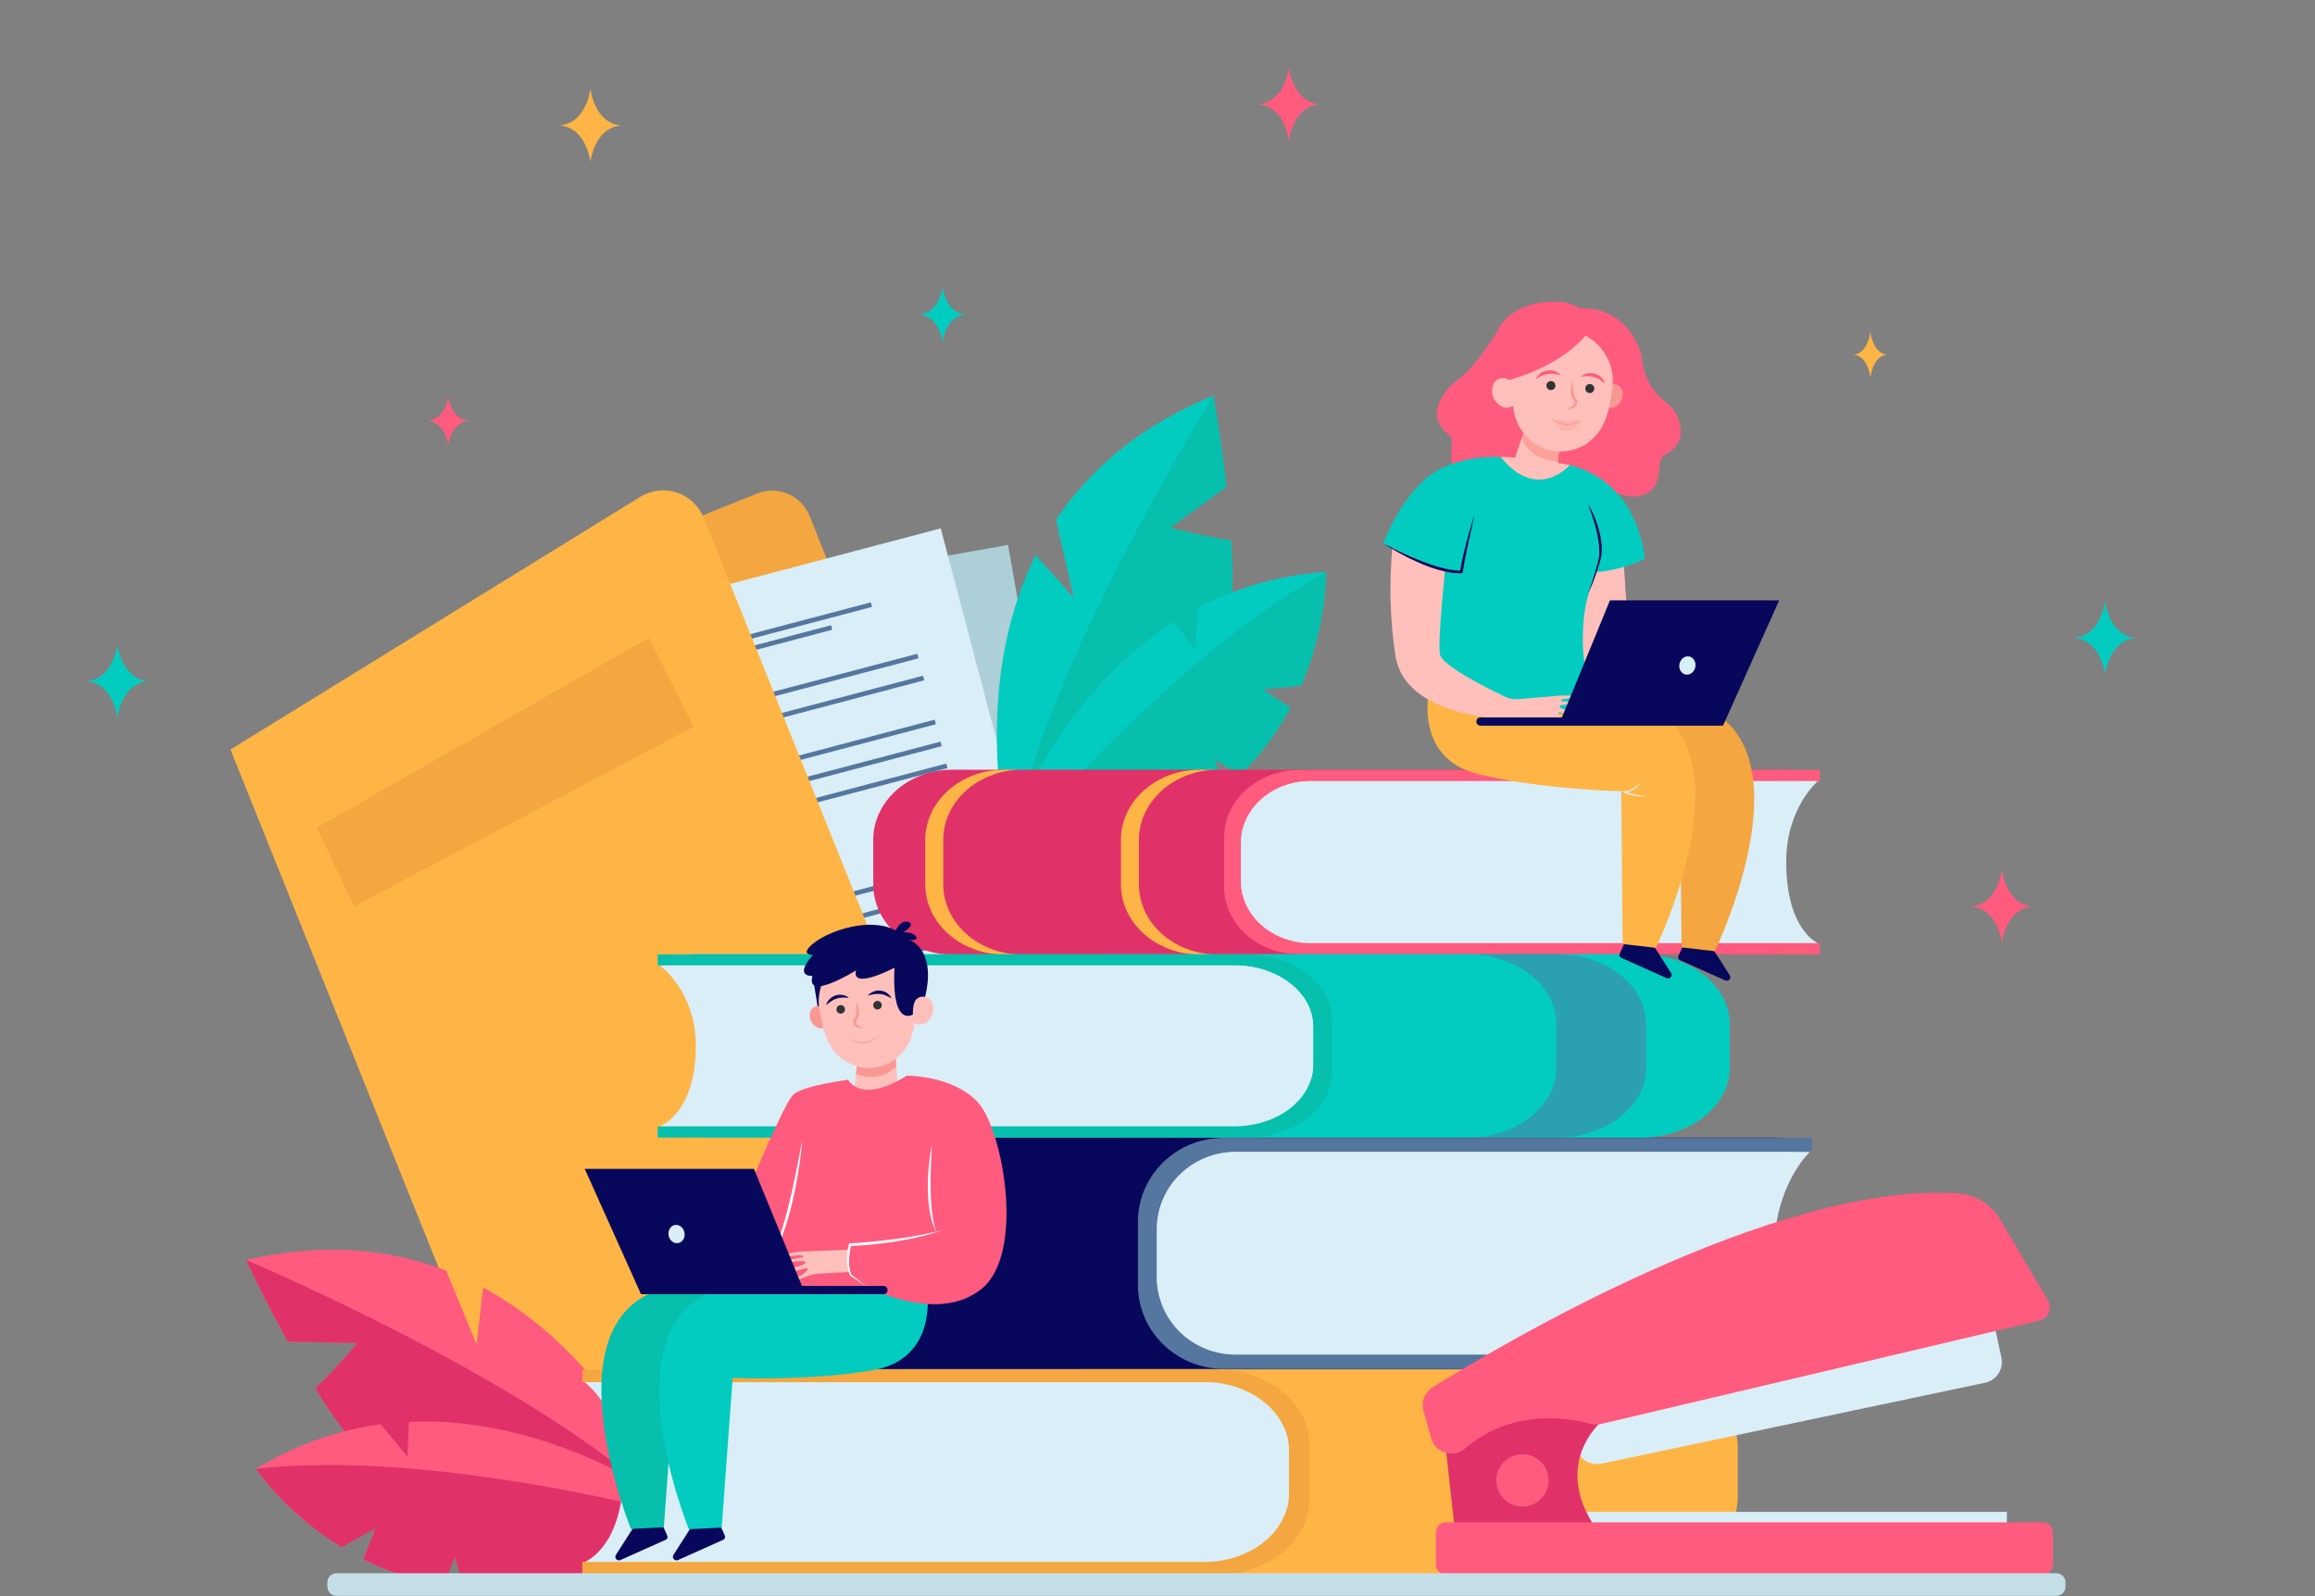 <?xml version="1.0" encoding="utf-8"?>
<!-- Generator: Adobe Illustrator 25.2.3, SVG Export Plug-In . SVG Version: 6.00 Build 0)  -->
<svg version="1.1" id="Layer_1" xmlns="http://www.w3.org/2000/svg" xmlns:xlink="http://www.w3.org/1999/xlink" x="0px" y="0px"
	 viewBox="0 0 2900 2000" style="enable-background:new 0 0 2900 2000;" xml:space="preserve">
<rect x="0" y="0" width="2900" height="2000" fill="#808080" stroke="none"/>
<style type="text/css">
	.st0{fill:#F4A640;}
	.st1{fill:#ADCFD8;}
	.st2{fill:#55769F;}
	.st3{fill:#DAEEF7;}
	.st4{fill:#FEB546;}
	.st5{fill:#FF5B7E;}
	.st6{fill:#E03268;}
	.st7{fill:#02CCC0;}
	.st8{fill:#06BFAD;}
	.st9{fill:#07085B;}
	.st10{opacity:0.5;fill:#55769F;}
	.st11{fill:#FFC0BB;}
	.st12{fill:#F99893;}
	.st13{fill:#333333;}
	.st14{fill:#FFFFFF;}
	.st15{opacity:0.6;fill:#FC8D84;}
	.st16{opacity:0.3;fill:#F99893;}
	.st17{fill:#C4DFE8;}
</style>
<g>
	<g>
		<path class="st0" d="M1371,1534.8l-303.4,121.9L691.9,721.4l256.5-103c25.9-10.4,55.4,2.2,65.8,28.1L1371,1534.8z"/>
		<g>
			
				<rect x="748.8" y="728.3" transform="matrix(0.985 -0.175 0.175 0.985 -183.509 199.75)" class="st1" width="590.1" height="829.6"/>
			
				<rect x="854.2" y="815.7" transform="matrix(0.985 -0.175 0.175 0.985 -127.77 184.667)" class="st2" width="263.5" height="5.9"/>
			
				<rect x="796.2" y="801" transform="matrix(0.985 -0.175 0.175 0.985 -125.232 183.982)" class="st2" width="374.2" height="5.9"/>
			
				<rect x="769.8" y="876.9" transform="matrix(0.985 -0.175 0.175 0.985 -138.281 187.5)" class="st2" width="454" height="5.9"/>
			
				<rect x="774.7" y="904.9" transform="matrix(0.985 -0.175 0.175 0.985 -143.095 188.798)" class="st2" width="454" height="5.9"/>
			
				<rect x="784.7" y="960.9" transform="matrix(0.985 -0.175 0.175 0.985 -152.722 191.39)" class="st2" width="454" height="5.9"/>
			
				<rect x="789.6" y="989" transform="matrix(0.985 -0.175 0.175 0.985 -157.536 192.687)" class="st2" width="454" height="5.9"/>
			
				<rect x="794.6" y="1017" transform="matrix(0.985 -0.175 0.175 0.985 -162.35 193.984)" class="st2" width="454" height="5.9"/>
			
				<rect x="816.4" y="1140.2" transform="matrix(0.985 -0.175 0.175 0.985 -183.522 199.686)" class="st2" width="454" height="5.9"/>
			
				<rect x="821.6" y="1169.2" transform="matrix(0.985 -0.175 0.175 0.985 -188.516 201.034)" class="st2" width="454" height="5.9"/>
			
				<rect x="826.7" y="1198.3" transform="matrix(0.985 -0.175 0.175 0.985 -193.506 202.377)" class="st2" width="454" height="5.9"/>
			
				<rect x="831.9" y="1227.3" transform="matrix(0.985 -0.175 0.175 0.985 -198.5 203.724)" class="st2" width="454" height="5.9"/>
			
				<rect x="837" y="1256.4" transform="matrix(0.985 -0.175 0.175 0.985 -203.492 205.069)" class="st2" width="454" height="5.9"/>
			
				<rect x="842.2" y="1285.4" transform="matrix(0.985 -0.175 0.175 0.985 -208.486 206.417)" class="st2" width="454" height="5.9"/>
			
				<rect x="847.3" y="1314.5" transform="matrix(0.985 -0.175 0.175 0.985 -213.475 207.759)" class="st2" width="454" height="5.9"/>
		</g>
		<g>
			
				<rect x="703.4" y="724.2" transform="matrix(0.967 -0.255 0.255 0.967 -257.003 291.607)" class="st3" width="590.1" height="829.6"/>
			
				<rect x="782.4" y="817.4" transform="matrix(0.967 -0.255 0.255 0.967 -178.697 259.688)" class="st2" width="263.5" height="5.9"/>
			
				<rect x="723.3" y="802.9" transform="matrix(0.967 -0.255 0.255 0.967 -175.13 258.236)" class="st2" width="374.2" height="5.9"/>
			
				<rect x="703" y="877.5" transform="matrix(0.967 -0.255 0.255 0.967 -193.464 265.688)" class="st2" width="454" height="5.9"/>
			
				<rect x="710.2" y="905" transform="matrix(0.967 -0.255 0.255 0.967 -200.228 268.436)" class="st2" width="454" height="5.9"/>
			
				<rect x="724.7" y="960.1" transform="matrix(0.967 -0.255 0.255 0.967 -213.756 273.932)" class="st2" width="454" height="5.9"/>
			
				<rect x="732" y="987.6" transform="matrix(0.967 -0.255 0.255 0.967 -220.521 276.682)" class="st2" width="454" height="5.9"/>
			
				<rect x="739.2" y="1015.1" transform="matrix(0.967 -0.255 0.255 0.967 -227.285 279.431)" class="st2" width="454" height="5.9"/>
			
				<rect x="771.1" y="1136.1" transform="matrix(0.967 -0.255 0.255 0.967 -257.041 291.528)" class="st2" width="454" height="5.9"/>
			
				<rect x="778.6" y="1164.7" transform="matrix(0.967 -0.255 0.255 0.967 -264.053 294.376)" class="st2" width="454" height="5.9"/>
			
				<rect x="786.1" y="1193.2" transform="matrix(0.967 -0.255 0.255 0.967 -271.064 297.221)" class="st2" width="454" height="5.9"/>
			
				<rect x="793.6" y="1221.7" transform="matrix(0.967 -0.255 0.255 0.967 -278.08 300.074)" class="st2" width="454" height="5.9"/>
			
				<rect x="801.1" y="1250.2" transform="matrix(0.967 -0.255 0.255 0.967 -285.095 302.925)" class="st2" width="454" height="5.9"/>
			
				<rect x="808.6" y="1278.8" transform="matrix(0.967 -0.255 0.255 0.967 -292.113 305.781)" class="st2" width="454" height="5.9"/>
			
				<rect x="816.1" y="1307.3" transform="matrix(0.967 -0.255 0.255 0.967 -299.123 308.625)" class="st2" width="454" height="5.9"/>
		</g>
		<path class="st4" d="M1255.9,1581.1L645,1826.4L288.7,939.2L802,622.6c28.9-17.8,66.8-5.3,79.4,26.1L1255.9,1581.1z"/>
	</g>
	<g>
		<path class="st5" d="M447.8,1682.9l-87.1-1.6c-30.3-54.8-52.5-102.5-52.5-102.5c98.4-22.7,181.5-13.4,250.7,13.2l38.1,92.6
			l8.2-71.3c171.5,92.6,242.2,288.5,242.2,288.5s-303.1-32.3-367.4-62.2c-24.8-11.5-56.1-53.1-85.1-99.7
			C418.1,1717.8,447.8,1682.9,447.8,1682.9z"/>
		<path class="st6" d="M308.2,1578.8c0,0,389.2,163.8,539.2,323c0,0-303.1-32.3-367.4-62.2c-24.8-11.5-56.1-53.1-85.1-99.7
			c23.2-22.1,52.9-57.1,52.9-57.1l-87.1-1.6C330.4,1626.4,308.2,1578.8,308.2,1578.8z"/>
		<path class="st5" d="M320.6,1840.5c52.4-31.9,105.3-49,156.4-55.8c15,18.6,33.4,40.6,33.4,40.6l1.9-43.7
			c196.3-8.9,358.9,122.6,358.9,122.6c-113.7,71.7-210.7,91.4-290.1,85c-4.7-15.3-11.4-38.1-11.4-38.1l-14,35.1
			c-38.1-6-71.7-17.8-100.7-32.4c7.4-18.2,15.3-39,15.3-39l-42.3,24C357.2,1895.5,320.6,1840.5,320.6,1840.5z"/>
		<path class="st6" d="M581.2,1989.2c-4.7-15.3-11.4-38.1-11.4-38.1l-14,35.1c-38.1-6-71.7-17.8-100.7-32.4
			c7.4-18.2,15.3-39,15.3-39l-42.3,24c-70.9-43.3-107.4-98.3-107.4-98.3c228.7-26.4,550.7,63.6,550.7,63.6
			C757.7,1975.8,660.7,1995.6,581.2,1989.2z"/>
	</g>
	<path class="st7" d="M1466,661.4l70.3-51.6c-6.9-62.2-16.3-114-16.3-114c-93.5,38.3-155.9,93.8-197.1,155.5l22.3,97.7l-47.8-53.5
		c-86.6,174.6-31.2,375.4-31.2,375.4S1495,869.5,1530.2,808c13.6-23.7,15.2-75.7,12-130.5C1510.4,672.8,1466,661.4,1466,661.4z"/>
	<path class="st8" d="M1519.9,495.8c0,0-223.3,358.4-253.8,575c0,0,228.9-201.3,264.1-262.8c13.6-23.7,15.2-75.7,12-130.5
		c-31.7-4.7-76.2-16.1-76.2-16.1l70.3-51.6C1529.3,547.5,1519.9,495.8,1519.9,495.8z"/>
	<path class="st7" d="M1660.9,716.7c-61.2,4.2-114.2,20.8-159.9,44.7c-1.5,23.9-3.9,52.4-3.9,52.4l-26.8-34.6
		c-165.5,106-222.4,307.3-222.4,307.3c134.2-7.1,224.8-47,286-98c-5-15.2-12.7-37.7-12.7-37.7l31.7,20.6
		c27.7-26.8,48.2-55.9,63.6-84.5c-16.6-10.6-35-23.1-35-23.1l48.4-4.8C1662.8,782.7,1660.9,716.7,1660.9,716.7z"/>
	<path class="st8" d="M1533.9,988.5c-5-15.2-12.7-37.7-12.7-37.7l31.7,20.6c27.7-26.8,48.2-55.9,63.6-84.5
		c-16.6-10.6-35-23.1-35-23.1l48.4-4.8c32.9-76.3,31-142.3,31-142.3c-202,110.4-413,369.9-413,369.9
		C1382.1,1079.4,1472.7,1039.6,1533.9,988.5z"/>
	<g>
		<path class="st6" d="M2222.5,972h41.8c-6.8-4.7-15.4-7.5-24.7-7.5H1193c-54.8,0-99.1,39.3-99.1,87.9v55.8
			c0,48.5,44.4,87.9,99.1,87.9l1034.8-0.3L2222.5,972z"/>
		<path class="st4" d="M1181.6,1108.2v-55.8c0-48.5,44.4-87.9,99.1-87.9h-22.5c-54.8,0-99.1,39.3-99.1,87.9v55.8
			c0,48.5,44.4,87.9,99.1,87.9l22.2,0C1225.9,1196,1181.6,1156.7,1181.6,1108.2z"/>
		<path class="st4" d="M1426.7,1108.2v-55.8c0-48.5,44.4-87.9,99.1-87.9h-22.5c-54.8,0-99.1,39.3-99.1,87.9v55.8
			c0,48.5,44.4,87.9,99.1,87.9l22.2,0C1471,1196,1426.7,1156.7,1426.7,1108.2z"/>
		<path class="st5" d="M1628.3,964.7c-52.4,0-94.8,37.6-94.8,84v63.1c0,46.4,42.4,84,94.8,84h651.5v-14.1h-2.7l-165.6-13.9
			l-33.5-116.4c0,0,64.6-64.3,68.8-66c4.2-1.7,130.3-6.7,130.3-6.7l2.7,0v-14H1628.3z"/>
		<path class="st3" d="M2237.6,1079.9c0-68.1,39.7-101.1,39.7-101.1h-635.6c-48.1,0-87.1,34.6-87.1,77.2v48.6
			c0,42.6,39,77.2,87.1,77.2h635.6C2277.2,1181.8,2237.6,1165.6,2237.6,1079.9z"/>
		<path class="st3" d="M1554.6,1056v48.6c0,6.4,0.9,12.6,2.5,18.5c21.4-46.5,62.5-91.3,140.7-105.7
			c182.6-33.6,579.4-38.6,579.4-38.6h-635.6C1593.6,978.8,1554.6,1013.4,1554.6,1056z"/>
	</g>
	<g>
		<path class="st9" d="M2205.2,1434.9h47.3c-7.7-5.9-17.4-9.4-27.9-9.4H1040.1c-62,0-112.2,49.3-112.2,110v69.9
			c0,60.8,50.2,110,112.2,110l1171.2-0.4L2205.2,1434.9z"/>
		<path class="st2" d="M1532.8,1425.8c-59.3,0-107.3,47.1-107.3,105.2v79c0,58.1,48,105.2,107.3,105.2h737.4v-17.7h-3l-187.5-17.4
			l-37.9-145.7c0,0,73.1-80.5,77.9-82.6c4.8-2.1,147.4-8.4,147.4-8.4l3,0v-17.6H1532.8z"/>
		<path class="st3" d="M2222.3,1569.9c0-85.2,44.9-126.5,44.9-126.5h-719.4c-54.4,0-98.6,43.3-98.6,96.6v60.8
			c0,53.4,44.1,96.6,98.6,96.6h719.4C2267.2,1697.5,2222.3,1677.2,2222.3,1569.9z"/>
		<path class="st3" d="M1449.3,1540.1v60.8c0,8,1,15.7,2.9,23.2c24.3-58.2,70.8-114.2,159.3-132.3c206.7-42.1,655.8-48.3,655.8-48.3
			h-719.4C1493.4,1443.4,1449.3,1486.7,1449.3,1540.1z"/>
	</g>
	<g>
		<path class="st7" d="M888.8,1202.9h-47.3c7.7-4.6,17.4-7.4,28-7.4h1185c62,0,112.3,39.1,112.3,87.3v55.4
			c0,48.2-50.3,87.3-112.3,87.3l-1171.7-0.3L888.8,1202.9z"/>
		<path class="st8" d="M1561.5,1195.7c59.3,0,107.4,37.4,107.4,83.5v62.7c0,46.1-48.1,83.5-107.4,83.5H823.9v-14h3l187.5-13.8
			l37.9-115.6c0,0-73.2-63.9-77.9-65.5c-4.8-1.6-147.5-6.6-147.5-6.6l-3,0v-13.9H1561.5z"/>
		<path class="st3" d="M871.7,1310.1c0-67.6-44.9-100.4-44.9-100.4h719.6c54.5,0,98.6,34.3,98.6,76.7v48.2
			c0,42.3-44.1,76.7-98.6,76.7H826.8C826.8,1411.3,871.7,1395.2,871.7,1310.1z"/>
		<path class="st3" d="M1645,1286.4v48.2c0,6.3-1,12.5-2.9,18.4c-24.3-46.2-70.8-90.7-159.3-105c-206.7-33.4-656-38.3-656-38.3
			h719.6C1600.9,1209.7,1645,1244.1,1645,1286.4z"/>
		<path class="st10" d="M1949.6,1338.2v-55.4c0-48.2-50.3-87.3-112.3-87.3h112.5c62,0,112.3,39.1,112.3,87.3v55.4
			c0,48.2-50.3,87.3-112.3,87.3l-111,0C1900.1,1424.9,1949.6,1386.1,1949.6,1338.2z"/>
	</g>
	<path class="st4" d="M799.4,1724.3h-51c8.3-5.2,18.8-8.3,30.1-8.3h1277.4c66.8,0,121,43.7,121,97.5v61.9c0,53.9-54.2,97.5-121,97.5
		l-1263.1-0.3L799.4,1724.3z"/>
	<path class="st0" d="M1524.6,1716.2c63.9,0,115.7,41.8,115.7,93.3v70c0,51.5-51.8,93.3-115.7,93.3H729.4v-15.7h3.3l202.2-15.4
		l40.9-129.2c0,0-78.9-71.4-84-73.2c-5.1-1.8-159-7.4-159-7.4l-3.3,0v-15.6H1524.6z"/>
	<path class="st3" d="M780.9,1844c0-75.5-48.4-112.1-48.4-112.1h775.8c58.7,0,106.3,38.4,106.3,85.7v53.9
		c0,47.3-47.6,85.7-106.3,85.7H732.5C732.5,1957.1,780.9,1939.1,780.9,1844z"/>
	<path class="st9" d="M825,1900l10.9,24.2c0.9,2,0,4.3-2,5.2l-56.7,25.4c-4.1,1.8-8.1-2.8-5.6-6.6l21.9-34.2
		C793.5,1914.1,810.9,1917.3,825,1900z"/>
	<path class="st9" d="M897.1,1900l10.9,24.2c0.9,2,0,4.3-2,5.2l-56.7,25.4c-4.1,1.8-8.1-2.8-5.6-6.6l21.9-34.2
		C865.6,1914.1,882.9,1917.3,897.1,1900z"/>
	<path class="st9" d="M2113.4,1173.7l-10.9,24.2c-0.9,2,0,4.3,2,5.2l56.7,25.4c4.1,1.8,8.1-2.8,5.6-6.6l-21.9-34.2
		C2144.9,1187.9,2127.6,1191,2113.4,1173.7z"/>
	<path class="st9" d="M2039.9,1170.8l-10.9,24.2c-0.9,2,0,4.3,2,5.2l56.7,25.4c4.1,1.8,8.1-2.8,5.6-6.6l-21.9-34.2
		C2071.4,1185,2054.1,1188.1,2039.9,1170.8z"/>
	<path class="st3" d="M1614.6,1817.6v53.9c0,7.1-1.1,14-3.1,20.5c-26.2-51.6-76.3-101.3-171.8-117.3
		c-222.9-37.3-707.2-42.8-707.2-42.8h775.8C1567,1731.9,1614.6,1770.2,1614.6,1817.6z"/>
	<path class="st9" d="M1019.6,1232.3l6,37.8l12.7-50.4c0,0-17.9-8.7-18.6-5.5C1018.9,1217.3,1019.6,1232.3,1019.6,1232.3z"/>
	<polygon class="st11" points="1120.9,1313.7 1126.4,1379.1 1068.7,1376.3 1075.4,1318.4 	"/>
	<path class="st12" d="M1072.2,1345.9l3.2-27.5l45.5-4.7l1.9,22.6C1113.8,1345.3,1097.5,1354.7,1072.2,1345.9z"/>
	<g>
		<path class="st12" d="M1036.8,1269.6c3.5,7.2,1.6,15.2-4.1,18c-5.7,2.8-13.2-0.8-16.7-8c-3.5-7.2-1.6-15.2,4.1-18
			C1025.9,1258.9,1033.4,1262.4,1036.8,1269.6z"/>
		<path class="st11" d="M1028.5,1274.9c-0.3-1.9-0.7-3.7-1.2-5.6c-1.8-7.4-2.3-15.4-1-23.7c4-26.8,25.5-48.1,52.3-51.8
			c36.1-5,67.9,21.7,70.1,57.1c3.7-2.4,8-3.2,11.9-1.7c7.5,2.8,10.8,12.7,7.3,22.1c-3.5,9.4-12.4,14.7-19.9,11.9
			c-1-0.4-2-0.9-2.9-1.6c-1.2,30.3-24.4,55.1-54,56.5c-14.5,0.7-28-4.4-38.4-13.2C1038.5,1314.5,1031.3,1292.3,1028.5,1274.9z"/>
		<path class="st12" d="M1073.4,1255.1c-0.1,3.5-0.1,7-0.3,10.4c-0.2,3.3-0.6,6.8-1.9,9.2c-1.3,1.9-2.4,3.1-2.4,5.4
			c-0.1,2.3,1.2,4.4,2.7,5.7c3.1,2.6,7.2,2.9,10.6,2.1c-3.4-0.6-6.8-1.8-8.7-4c-0.9-1.1-1.5-2.4-1.3-3.5c0.1-1.3,0.5-1.6,2.1-3.7
			c1.1-1.9,1.5-3.8,1.7-5.6c0.2-1.9,0.1-3.7,0-5.4C1075.5,1261.9,1074.7,1258.4,1073.4,1255.1z"/>
		<path class="st13" d="M1093.9,1259.8c0.1,3,2.7,5.3,5.6,5.1s5.3-2.7,5.1-5.6c-0.1-3-2.7-5.3-5.6-5.1
			C1096,1254.3,1093.7,1256.8,1093.9,1259.8z"/>
		<path class="st13" d="M1047.8,1265c0.1,3,2.7,5.3,5.6,5.1c3-0.1,5.3-2.7,5.1-5.6c-0.1-3-2.7-5.3-5.6-5.1S1047.7,1262,1047.8,1265z
			"/>
		<path class="st12" d="M1102.9,1296.2c-1.4,1.2-2.9,2.4-4.4,3.4c-1.5,1-3.1,2-4.8,2.8c-3.3,1.6-6.8,2.8-10.4,3.2
			c-3.6,0.5-7.3,0.1-10.8-0.8c-3.5-1-6.9-2.6-10.1-4.6c3.5,2.9,6.3,4.4,9.8,5.6c3.6,1.2,7.3,1.6,11.3,1.2c3.8-0.5,7.5-1.8,10.8-3.7
			C1097.4,1301.4,1100.5,1299.1,1102.9,1296.2z"/>
		<path class="st9" d="M1087.1,1247.6c2.7-0.8,5.3-1.5,7.9-1.9c2.5-0.4,5-0.5,7.5-0.2c2.4,0.3,4.9,0.8,7.2,1.9
			c1.8,0.6,6.1,3.1,7.3,3.6c-1.3-2.4-3.3-5.1-5.6-6.5c-2.4-1.8-5.3-2.8-8.3-3.2c-3-0.4-6.1,0.1-8.8,1.2
			C1091.4,1243.7,1088.9,1245.3,1087.1,1247.6z"/>
		<path class="st9" d="M1063.4,1250.3c-2.2-1.9-4.9-3.1-7.8-3.6c-2.9-0.5-6-0.4-8.9,0.6c-2.9,1-5.6,2.5-7.6,4.8
			c-2.1,1.9-3.4,4.8-4.3,7.5c1-0.7,4.8-4.1,6.4-5c2.1-1.5,4.4-2.5,6.7-3.3c2.3-0.8,4.8-1.2,7.4-1.3
			C1057.9,1249.9,1060.5,1250,1063.4,1250.3z"/>
	</g>
	<path class="st8" d="M1089.1,1620.4c0,0,12,81.6-66.8,95.8c-78.9,14.2-177,10-177,10l-13.7,187.5l-41.2,2.1
		c0,0-106-260.5,40.7-301.2l131.9,0.6l54.3-3.9c0,0,54.9-13.6,55.6-11C1073.6,1602.9,1087.8,1621.7,1089.1,1620.4z"/>
	<path class="st7" d="M1161.6,1620.8c0,0,12,81.6-66.8,95.8c-78.9,14.2-177,10-177,10l-13.7,187.5l-41.2,2.1
		c0,0-106-260.5,40.7-301.2l131.9,0.6l54.3-3.9c0,0,54.9-13.6,55.6-11C1146.1,1603.3,1160.3,1622.1,1161.6,1620.8z"/>
	<path class="st5" d="M1062.3,1353c0,0-54.3,6.9-68.1,18.1c-13.8,11.2-80.1,175.8-80.1,175.8l55.2,64.6l117.2,0.9
		c0,0,87.9,47.4,143.1,2.6c55.2-44.8,26.7-200.8-5.2-234.4s-88.8-32.7-88.8-32.7S1083.8,1384,1062.3,1353z"/>
	<path class="st14" d="M1167.4,1434.9c-1.9,9-3.1,18.1-4,27.2c-0.5,4.6-0.7,9.2-0.9,13.7c-0.1,4.6-0.2,9.2-0.2,13.8
		c0.2,9.2,0.7,18.4,2.3,27.5c1.5,9.1,3.8,18.2,8,26.3c-2.8-8.7-4.2-17.7-5.3-26.7c-1-9-1.3-18.1-1.5-27.2c-0.2-9.1,0-18.2,0.3-27.3
		C1166.5,1453.1,1166.9,1444,1167.4,1434.9z"/>
	<path class="st14" d="M1005,1428.8c-2.5,13.4-5.1,26.7-7.8,39.9c-2.7,13.3-5.5,26.5-8.8,39.6c-3.2,13.1-6.7,26.2-11,39
		c-2.1,6.4-4.5,12.7-7.3,18.8c-2.8,6.1-6,12.1-10.4,17.3c5-4.7,8.7-10.6,12-16.5c3.2-6,6-12.3,8.4-18.7c2.4-6.4,4.5-12.9,6.5-19.4
		c1.9-6.5,3.7-13.1,5.3-19.7c1.6-6.6,3-13.3,4.4-19.9c1.3-6.7,2.6-13.4,3.6-20.1C1002.1,1455.8,1003.8,1442.4,1005,1428.8z"/>
	<path class="st11" d="M977.7,1574.3c0.3-2.7,21.1-5.8,28.7-6.2c5.8-0.3,44-1.6,57-2.2l-1,3.3l0.2,14.8l2.1,9.8
		c-11.4,0.7-39.3,1.8-45.1,3c-7.8,1.5-21.2,7.4-21.2,7.4s-5.6-1.3,1.5-4.3c5.7-2.5,9.7-6.3,11.4-8.2c1-1.1-0.1-3-0.8-2.8
		c-19.4,5.1-21.4,5.9-21.4,5.9s-22.8-0.1-0.1-5.2c13.6-3.1,18.4-4.8,19.6-6.4c0.5-0.6-0.4-2.9-1.2-2.9c-11.8-0.7-32.9,3.4-27.1,0.7
		c4.7-2.2,19.6-4.7,25.3-5.6c0.4-0.1,0.9-2.2-0.6-2.3C993.9,1572.1,977.4,1576.8,977.7,1574.3z"/>
	<path class="st14" d="M1180.7,1541.2c-4.8,1.2-9.5,2.5-14.3,3.5c-4.8,1.1-9.6,2-14.3,3c-9.6,1.8-19.2,3.3-28.9,4.6
		c-9.7,1.3-19.4,2.4-29.1,3.4c-9.7,1-19.5,1.8-29.1,2.3l-1.3,0.1l-0.3,1.1c-0.8,3.2-1.4,6.4-1.8,9.7c-0.4,3.2-0.6,6.5-0.6,9.8
		c0,3.3,0.3,6.5,0.8,9.8c0.6,3.2,1.6,6.4,2.8,9.4l0.1,0.3l0.2,0.1l10.6,7.1c3.5,2.4,7.1,4.7,10.7,7.1c-3.3-2.7-6.7-5.3-10.1-7.9
		l-10.1-7.8l0.3,0.4c-1.1-2.9-1.8-6-2.2-9.1c-0.4-3.1-0.5-6.2-0.5-9.4c0.1-3.1,0.4-6.3,0.9-9.4c0.5-3.1,1.1-6.2,1.9-9.2l-1.6,1.2
		c5.1-0.1,9.9-0.5,14.8-0.8c4.9-0.4,9.8-0.7,14.7-1.3c9.8-1,19.5-2.2,29.2-3.8c9.7-1.6,19.3-3.5,28.9-5.7c4.8-1.2,9.5-2.4,14.2-3.9
		C1171.4,1544.5,1176.1,1542.8,1180.7,1541.2z"/>
	<path class="st9" d="M732.5,1464.6h212l60.1,146.7h102.1c2.9,0,5.2,2.3,5.2,5.2l0,0c0,2.9-2.3,5.2-5.2,5.2H803L732.5,1464.6z"/>
	<path class="st3" d="M837.6,1548.3c1.3,6.3,6.7,10.4,12.2,9.3c5.5-1.1,8.9-7.1,7.6-13.3c-1.3-6.3-6.7-10.4-12.2-9.3
		C839.8,1536.1,836.4,1542.1,837.6,1548.3z"/>
	<path class="st9" d="M1018.4,1196.5c0,0-18.1,0.6,0.9-14.7c19-15.3,70-33.3,102.7-16c0,0,6.5-13.9,16-10.6
		c9.4,3.3-6.1,12.9-6.1,12.9s12.1-0.4,15.7,5.5c2.7,4.4-4.7,4.6-8.7,4.4c6.9,1.2,33.2,17.8,20,70.9c-4.7-1-31.5-39.9-31.5-39.9
		s-61.2,34-55.2,7c0,0-63.4,39.6-54.4,6.9C1017.8,1222.9,993.3,1224.7,1018.4,1196.5z"/>
	<path class="st9" d="M1158.9,1249.2c0,0-5.1-1.8-10.5,2.5c-5.5,4.3-4.8,19.5-4.8,19.5s-26,16.8-23.3-54.2
		c2.9-75.5,21.7,6.1,21.7,6.1L1158.9,1249.2z"/>
	<g>
		
			<rect x="1975.8" y="1894.4" transform="matrix(-1 -1.224647e-16 1.224647e-16 -1 4489.844 3818.653)" class="st3" width="538.2" height="29.8"/>
		<path class="st3" d="M2499,1663.5l8.2,37.5c3.1,14.4-6.1,28.6-20.5,31.6l-480.6,101.4c-14.7,3.1-29.1-6.7-31.7-21.5l-4.2-24.7
			c-1.9-11.2,3.5-22.4,13.5-27.8l143.9-78.3c3-1.7,6.4-2.7,9.8-3.1l329.7-35.6l2.4-0.3C2483.2,1641,2496.1,1650,2499,1663.5z"/>
		<path class="st6" d="M2012.9,1775c0,0-68.6,50-18.7,132.4l-3,21.3l-88,6l-80.6-16.4l-14.9-134.3l193.2-57.4L2012.9,1775z"/>
		<path class="st5" d="M1811.6,1973h747.3c7.1,0,12.8-5.7,12.8-12.8v-39.9c0-7.1-5.7-12.8-12.8-12.8h-747.3
			c-7.1,0-12.8,5.7-12.8,12.8v39.9C1798.8,1967.3,1804.5,1973,1811.6,1973z"/>
		<path class="st5" d="M2554.4,1654.9l-549.3,129.5c-4.4,1-9,0.9-13.3-0.3c-21.6-6.2-94.9-21.7-156.6,30.9
			c-14.6,12.4-37,5.8-42.3-12.6l-9.8-34.6c-3.2-11.2,1.4-23.1,11.3-29.3c79.8-49.9,428.9-258.9,658.8-243
			c21.7,1.5,41.2,13.6,52.3,32.3l59.9,101.5C2571.3,1639.3,2565.8,1652.2,2554.4,1654.9z"/>
		<circle class="st5" cx="1907.2" cy="1855" r="32.8"/>
	</g>
	<path class="st5" d="M1973.7,386.6c0,0,61.8-10.4,82.5,58.6l-25.6,38.3c0,0-53.7-20.6-53.9-22.6
		C1976.5,458.9,1973.7,386.6,1973.7,386.6z"/>
	<path class="st5" d="M1874.2,417.7c0,0-18,27.1-27.2,37.9c-23.1,27-26.1,18.6-40.5,41.8c-15.5,25.1,0.2,40.8,9.1,48.1
		c8.9,7.2-6,34,10.6,49c21.8,19.6,41.9,1.1,56.9,12.1c15,11,18.2,27.3,53.7,24.2c35.5-3.1,35.1-119.1,35.1-119.1s-29.1-61.5-30.2-62
		C1940.6,449.1,1874.2,417.7,1874.2,417.7z"/>
	<path class="st5" d="M2056.2,445.2c0,0,2.1,21.3,9.2,33.6c17.7,30.9,27.3,20.8,37.1,46.3c10.6,27.5-7.7,40.1-17.9,45.5
		c-10.1,5.5-0.4,34.5-19.5,46.2c-25,15.3-41.4-6.7-58.1,1.4c-16.8,8-23,23.5-57.3,13.8c-34.3-9.6-12.4-123.6-12.4-123.6
		s40-55.1,41.2-55.4C1979.6,452.8,2056.2,445.2,2056.2,445.2z"/>
	<path class="st11" d="M1966.5,582.7c0,0-59.2-10.9-86.5-10c-27.2,0.9,16.5,71.7,16.5,71.7l44.5,1c0,0,27.3-30.5,25.5-34
		c-1.8-3.5,0.1-26.8,0.1-26.8L1966.5,582.7z"/>
	<g>
		<path class="st11" d="M1913.7,526.1l-15.6,47.4c0,0,13.6,28.1,55.3,16c0,0-4.8-9.8,1.6-30C1961.5,538.8,1913.7,526.1,1913.7,526.1
			z"/>
		<path class="st15" d="M1913.7,526.1l-7.3,22.2c4.4,16.2,18.5,27.2,45.3,30.6c0-4.8,0.7-11.3,3.3-19.4
			C1961.5,538.8,1913.7,526.1,1913.7,526.1z"/>
		<g>
			<path class="st12" d="M2009,491.4c-3.4,7.7-1.1,16.1,5,18.8c6.2,2.7,13.9-1.3,17.3-9c3.4-7.7,1.1-16.1-5-18.8
				C2020.1,479.7,2012.4,483.7,2009,491.4z"/>
			<path class="st11" d="M2010.8,526.4c4-9.9,6.2-20.5,7.3-29.8c0.2-2,0.6-4,1-5.9c1.6-7.9,1.8-16.3,0.2-25.1
				c-5.3-28.1-28.8-49.7-57.2-52.6c-38.3-3.9-70.8,25.6-71.8,63c-4-2.4-8.6-3-12.6-1.3c-7.8,3.2-10.9,13.8-6.8,23.5
				c4.1,9.8,13.7,15,21.5,11.8c1.1-0.5,2.1-1.1,3-1.8c2.4,31.9,27.8,57.2,59.1,57.5C1977.9,566.1,2001,551.8,2010.8,526.4z"/>
			<path class="st12" d="M1969.9,477.5c-1.2,3.5-1.9,7.2-2.1,11c-0.1,1.9-0.1,3.8,0.2,5.7c0.3,1.9,0.7,3.9,2,5.8
				c1.4,1.8,2.2,2.4,2.4,3.9c0.3,1.3-0.3,2.6-1.2,3.8c-2,2.5-5.4,3.8-9,4.5c3.6,0.7,7.9,0.3,11.1-2.6c1.6-1.4,2.8-3.6,2.6-6.1
				c-0.2-2.5-1.3-3.6-2.8-5.6c-0.8-1.2-1.2-2.8-1.6-4.4c-0.4-1.7-0.5-3.4-0.7-5.2C1970.3,484.9,1970.1,481.2,1969.9,477.5z"/>
			<path class="st13" d="M1948.5,483.2c0,3.1-2.6,5.7-5.7,5.6c-3.1,0-5.7-2.6-5.6-5.7c0-3.1,2.6-5.7,5.7-5.6
				C1946,477.5,1948.5,480.1,1948.5,483.2z"/>
			<path class="st13" d="M1997.2,486.9c0,3.1-2.6,5.7-5.7,5.6c-3.1,0-5.7-2.6-5.6-5.7c0-3.1,2.6-5.7,5.7-5.6
				C1994.8,481.2,1997.3,483.8,1997.2,486.9z"/>
			<path class="st16" d="M1947.5,526.4c0,0,8.1-2.9,15.8,2.1c0,0,8.3-5.2,14.8-0.2c0,0-3,12.3-16.6,11.5
				C1947.9,538.9,1947.5,526.4,1947.5,526.4z"/>
			<path class="st12" d="M1940.4,522c1.5,1.2,3.1,2.4,4.8,3.4c1.7,1,3.4,2,5.2,2.7c3.6,1.6,7.3,2.7,11.1,3c3.8,0.3,7.7-0.1,11.4-1.3
				c3.7-1.2,7.2-3,10.5-5.2c-1.5,1.3-3,2.5-4.7,3.6c-1.7,1.1-3.5,1.9-5.4,2.7c-1.9,0.7-3.8,1.2-5.8,1.5c-2,0.3-4,0.3-6.1,0.2
				c-4-0.4-8-1.6-11.5-3.4C1946.3,527.3,1943.1,525,1940.4,522z"/>
			<path class="st5" d="M1955.2,470.2c-2.9-0.8-5.7-1.4-8.4-1.7c-2.7-0.3-5.3-0.3-7.9,0.1c-2.5,0.4-5.1,1.1-7.5,2.3
				c-1.9,0.7-6.4,3.5-7.5,4.1c1.3-2.6,3.2-5.5,5.7-7.1c2.4-2,5.5-3.2,8.7-3.7c3.2-0.5,6.4-0.2,9.4,0.9
				C1950.5,466.2,1953.2,467.8,1955.2,470.2z"/>
			<path class="st5" d="M1980.3,472.1c2.2-2.1,5.1-3.4,8.1-4.1c3-0.7,6.3-0.6,9.4,0.2c3.1,0.9,6,2.5,8.2,4.7c2.2,1.9,3.8,5,4.8,7.7
				c-1.1-0.7-5.2-4.1-7-5c-2.3-1.5-4.7-2.4-7.2-3.2c-2.5-0.7-5.1-1.1-7.8-1.1C1986.1,471.4,1983.3,471.6,1980.3,472.1z"/>
		</g>
	</g>
	<path class="st0" d="M1863.5,872.4c0,0-17.5,82.2,61.8,101.7c79.3,19.5,179.3,21.5,179.3,21.5l1.9,191.5l41.7,4.8
		c0,0,124.5-258-22.1-308.9l-134.1-7.8l-55-7.4c0,0-55-17.3-55.8-14.7C1880.4,855.7,1864.7,873.8,1863.5,872.4z"/>
	<path class="st4" d="M1789.8,868.2c0,0-17.5,82.2,61.8,101.7c79.3,19.5,179.3,21.5,179.3,21.5l1.8,191.5l41.7,4.8
		c0,0,124.5-258-22.1-308.9l-134.1-7.8l-55-7.4c0,0-55-17.3-55.8-14.7C1806.7,851.4,1791,869.6,1789.8,868.2z"/>
	<path class="st3" d="M2054.9,996.9c-2.3-0.4-4.6-0.8-6.8-1.3c-2.3-0.5-4.5-1.1-6.7-1.8c-1.1-0.3-2.2-0.7-3.3-1.1
		c1.1-0.2,2.3-0.6,3.4-1c2.2-0.8,4.2-1.9,6.1-3.1c1.8-1.4,3.6-2.8,5.1-4.5c1.5-1.7,2.9-3.5,4-5.4l-2.3,2.5c-0.8,0.8-1.6,1.6-2.4,2.3
		c-1.6,1.5-3.4,2.8-5.3,3.9c-1.9,1.1-3.8,2-5.9,2.8c-2,0.7-4.2,1.2-6.2,1.3l-3.7,0.1l3.3,1.5c2.2,1,4.5,1.7,6.7,2.4
		c2.3,0.6,4.6,1.1,6.9,1.5c2.3,0.4,4.6,0.7,7,0.9c2.3,0.2,4.7,0.3,7,0.3C2059.4,997.6,2057.1,997.3,2054.9,996.9z"/>
	<path class="st11" d="M2033.9,698.1c0,0,5.4,134.3,20.5,155.4l-83.1-18.9V688.4L2033.9,698.1z"/>
	<path class="st7" d="M1998.5,716.4c0,0-11.6,33.8-13.7,51.8c-5.2,44.6,0.5,76.1,9.7,101.4c12.9,35.6-92.8,22.7-94.9,21.6
		c-2.2-1.1-92.8-36.1-92.8-36.1l-17.3-50.2v-88.5l4.9-40.5L1998.5,716.4z"/>
	<path class="st11" d="M1745.3,676l66.5,22.7c0,0-11.5,106.4-7.9,121.6c3.1,12.9,51.3,38.6,81.9,52.9c4.9,2.3,10.3,3.3,15.8,2.9
		c17.4-1.4,48.3-4.1,53.1-4.5c7.6-0.5,28.5,0,29.2,2.7c0.6,2.5-16.3-0.3-27.3,2c-1.5,0.3-0.7,2.4-0.4,2.4c5.8,0.2,20.9,0.9,25.8,2.5
		c6.1,2-15.4,0.4-27,2.5c-0.8,0.1-1.5,2.4-0.9,3c1.4,1.4,6.4,2.6,20.3,4c23.1,2.4,0.5,5.2,0.5,5.2s-2.1-0.6-21.9-3.3
		c-0.7-0.1-1.5,2-0.4,2.9c1.9,1.7,6.3,5,12.3,6.7c7.4,2.2,2,4.1,2,4.1s-14.1-4.2-22-4.8c-5.9-0.4-33.7,1.8-45.1,2.5l-0.9-2
		c-15.5-0.5-138.9-3.7-150.8-80.2C1735.9,743.2,1745.3,676,1745.3,676z"/>
	<g>
		<path class="st9" d="M2228.8,752.2h-212l-60.1,146.7h-102.1c-2.9,0-5.2,2.3-5.2,5.2l0,0c0,2.9,2.3,5.2,5.2,5.2h303.8L2228.8,752.2
			z"/>
		<path class="st3" d="M2123.7,835.9c-1.3,6.3-6.7,10.4-12.2,9.3c-5.5-1.1-8.9-7.1-7.6-13.3c1.3-6.3,6.7-10.4,12.2-9.3
			C2121.5,823.7,2125,829.7,2123.7,835.9z"/>
	</g>
	<path class="st7" d="M1966.5,582.7c0,0-40.3,47-86.5-10c0,0-50.5-4.1-87.7,22.3c-37.2,26.4-59.5,85.8-59.5,85.8s67.4,34,84.2,35.6
		h187.2c0,0,28.6-2.2,56.1-16.2C2060.3,700.2,2055.5,605.9,1966.5,582.7z"/>
	<path class="st9" d="M1841.6,662.9c-1.7,5.8-3.3,11.7-4.9,17.6c-2.9,11.5-5.6,22.5-7.5,34.4c-3.6,0.2-7.8-0.4-11.4-0.9
		c-19.4-3.5-32.2-8.9-49.5-16c-25.9-11.8-22.4-10.7-35.5-17.1c15.2,9.6,23.4,13.9,34.4,19.5c15.2,7,29.7,13.5,50.1,17.1
		c8.9,1.2,11.5,0.9,14.9,0.6c1.3-8.7,2.8-17.5,7-37l3.9-17.8l4-17.8C1845.1,651.2,1843.3,657,1841.6,662.9z"/>
	<path class="st9" d="M1989.3,631.8c2.6,6.9,5,13.8,7.2,20.8c2.1,7,4,14,5.2,21.2c1.2,6.1,2,14.1,1.7,21.6
		c-0.3,7.2-10.9,41.1-14.1,47.8c4.4-6,16.1-40.1,16.8-47.6c0.9-7.5,0.3-15.1-1-22.4c-1.4-7.4-3.3-14.3-6.1-21.5
		C1996.4,644.8,1993.3,638,1989.3,631.8z"/>
	<path class="st5" d="M1890.3,476.1c0,0,69.2-16.7,102.2-63.7c0,0,0.6-42.8-62.9-33.1C1867.9,388.7,1853.4,448.8,1890.3,476.1z"/>
	<path class="st17" d="M2576,1999.6H421.6c-6.4,0-11.5-5.2-11.5-11.5v-5.3c0-6.4,5.2-11.5,11.5-11.5H2576c6.4,0,11.5,5.2,11.5,11.5
		v5.3C2587.6,1994.4,2582.4,1999.6,2576,1999.6z"/>
	<polygon class="st0" points="396.9,1037.2 812.8,799.3 869,910.6 443.5,1135.8 	"/>
	<path class="st7" d="M1180.7,359.6c0,0-3.3,32.3-28.8,34.6c25.5,2.2,28.8,34.6,28.8,34.6s3.3-32.3,28.8-34.6
		C1184,391.9,1180.7,359.6,1180.7,359.6z"/>
	<path class="st4" d="M739.6,111.1c0,0-4.4,43.1-38.4,46.1c34,3,38.4,46.1,38.4,46.1s4.4-43.1,38.4-46.1
		C744,154.1,739.6,111.1,739.6,111.1z"/>
	<path class="st5" d="M561.5,496.4c0,0-2.9,28.9-25.8,30.9c22.8,2,25.8,30.9,25.8,30.9s2.9-28.9,25.8-30.9
		C564.4,525.4,561.5,496.4,561.5,496.4z"/>
	<path class="st5" d="M2507.8,1089.7c0,0-4.4,43.1-38.4,46.1c34,3,38.4,46.1,38.4,46.1s4.4-43.1,38.4-46.1
		C2512.1,1132.8,2507.8,1089.7,2507.8,1089.7z"/>
	<path class="st7" d="M147.1,807.4c0,0-4.4,43.1-38.4,46.1c34,3,38.4,46.1,38.4,46.1s4.4-43.1,38.4-46.1
		C151.4,850.4,147.1,807.4,147.1,807.4z"/>
	<path class="st7" d="M2637,753.2c0,0-4.4,43.1-38.4,46.1c34,3,38.4,46.1,38.4,46.1s4.4-43.1,38.4-46.1
		C2641.3,796.3,2637,753.2,2637,753.2z"/>
	<path class="st5" d="M1614.6,84.6c0,0-4.4,43.1-38.4,46.1c34,3,38.4,46.1,38.4,46.1s4.4-43.1,38.4-46.1
		C1619,127.6,1614.6,84.6,1614.6,84.6z"/>
	<path class="st4" d="M2343,415.3c0,0-2.4,27.2-20.9,29.1c18.5,1.9,20.9,29.1,20.9,29.1s2.4-27.2,20.9-29.1
		C2345.4,442.5,2343,415.3,2343,415.3z"/>
</g>
</svg>
